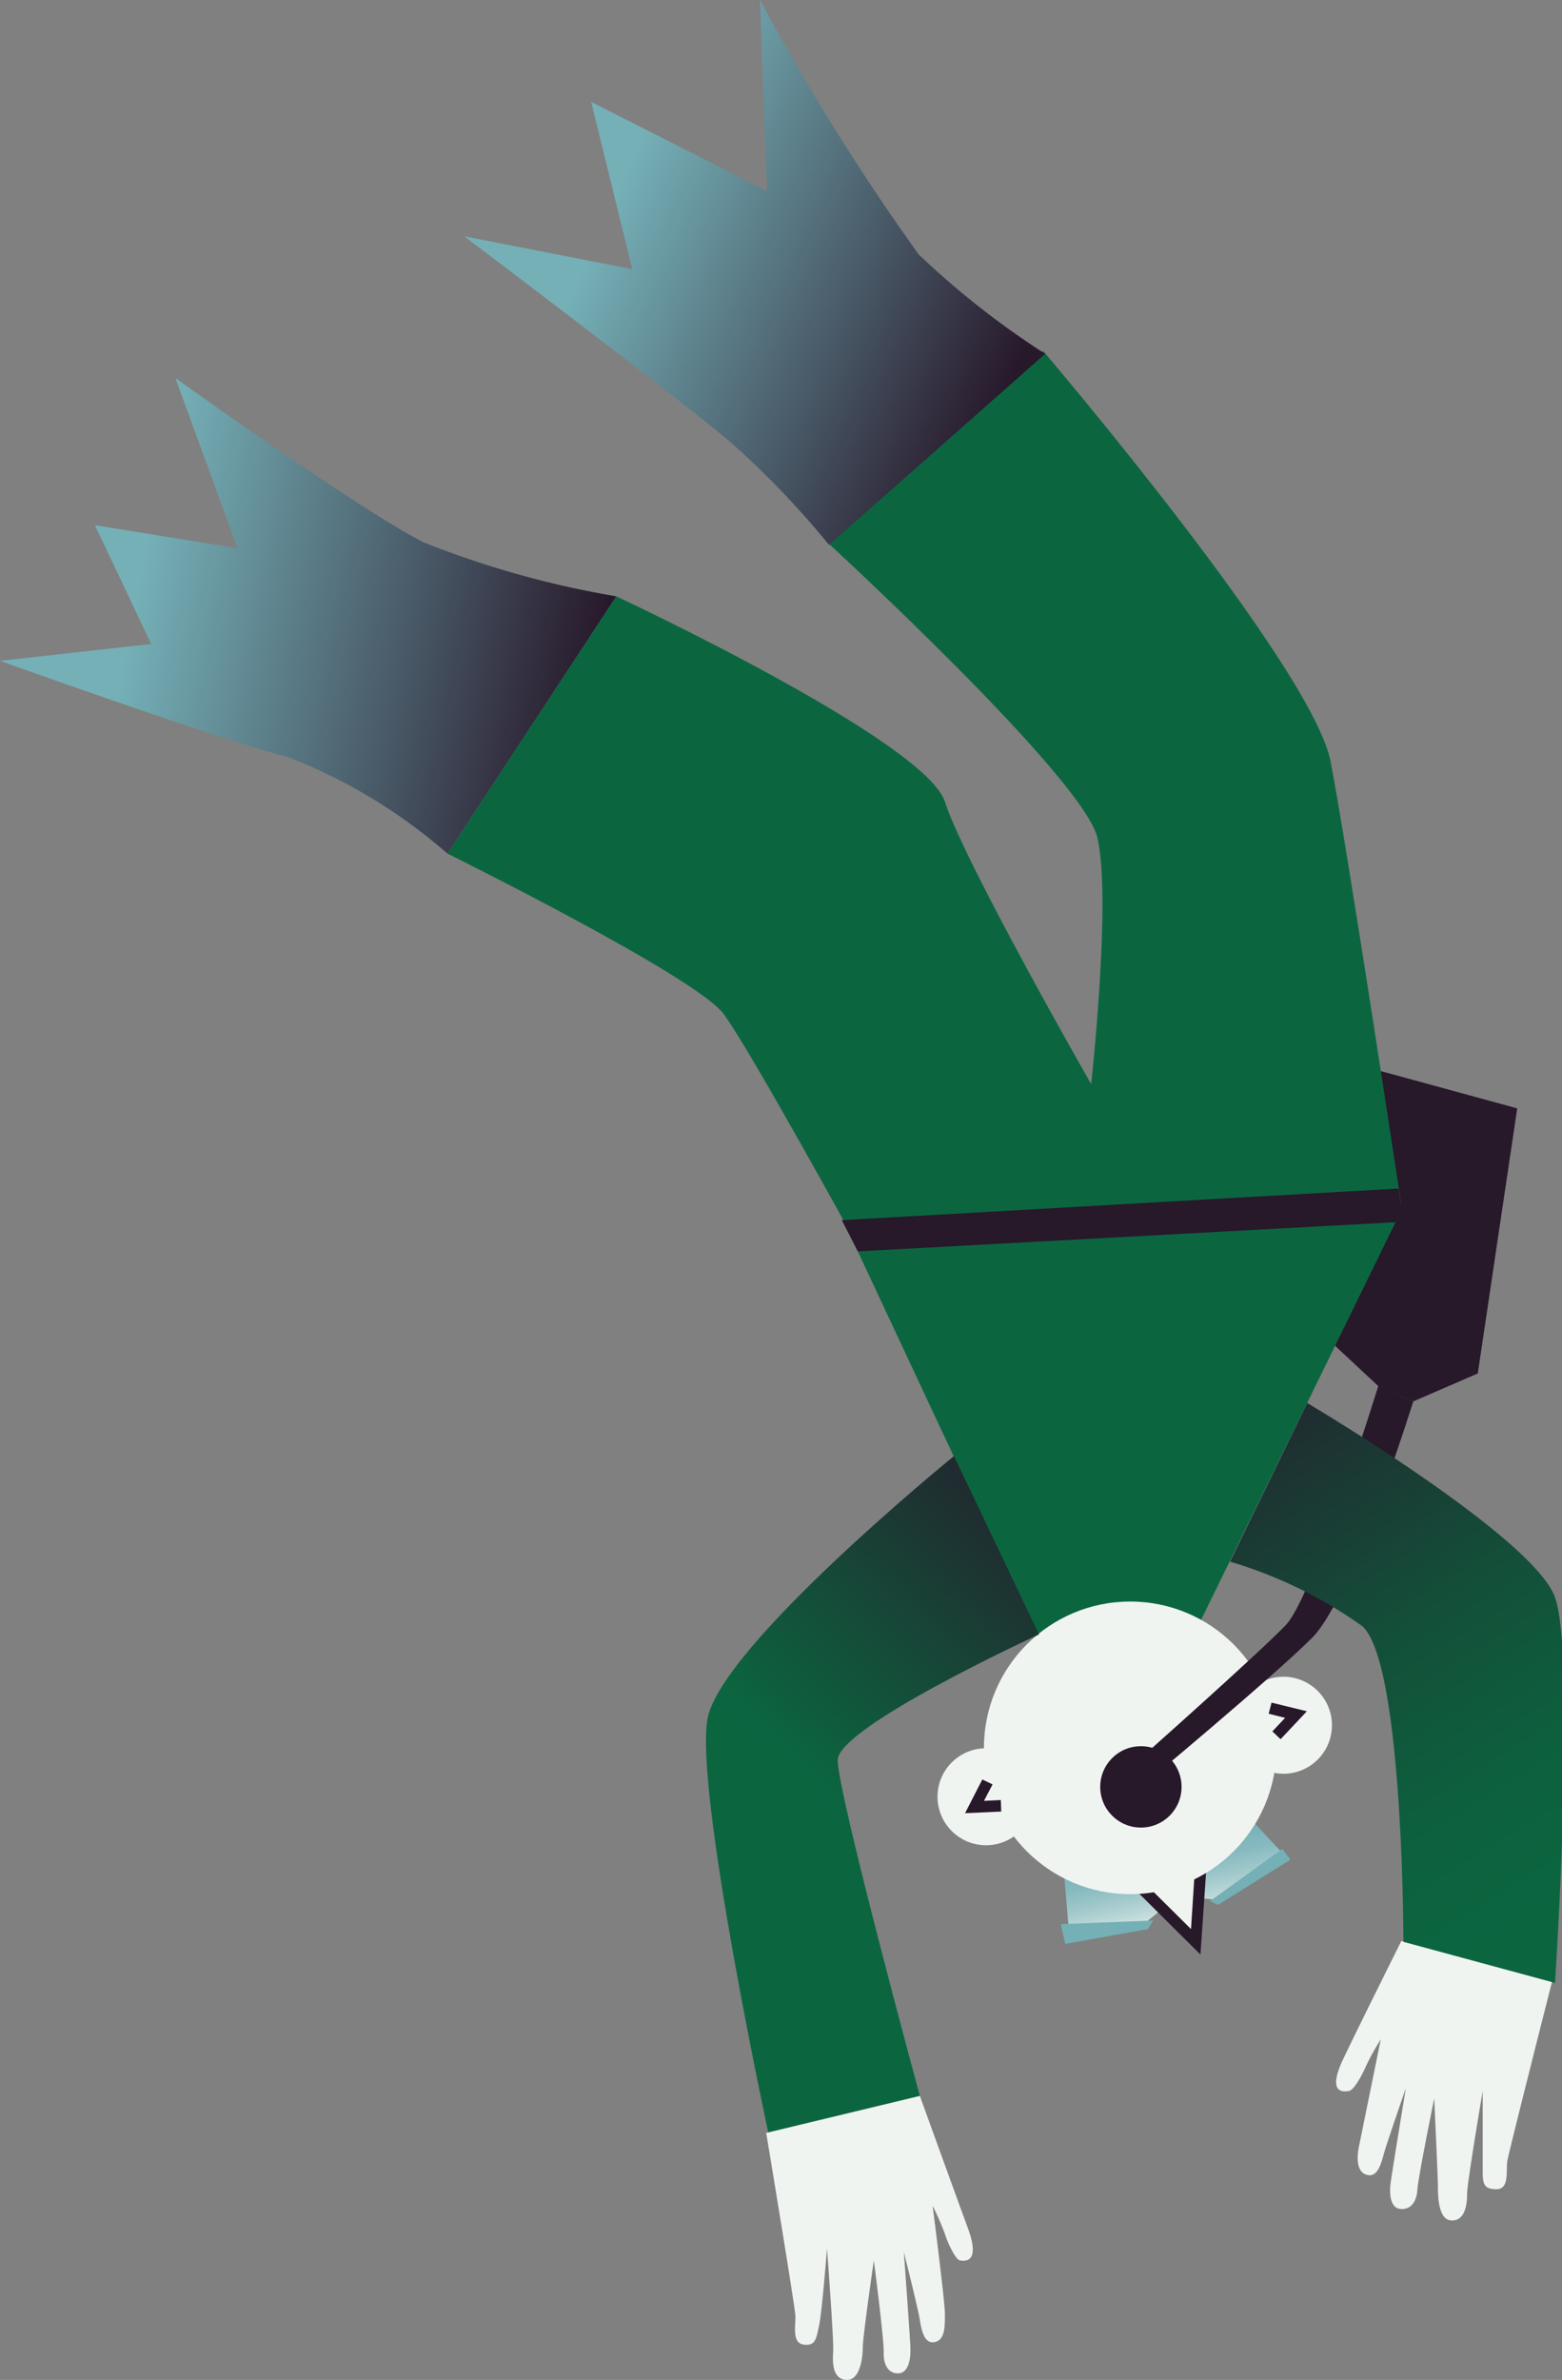 <svg xmlns="http://www.w3.org/2000/svg" xmlns:xlink="http://www.w3.org/1999/xlink" width="38.02" height="57.91" viewBox="0 0 38.02 57.91"><rect x="0" y="0" width="38.02" height="57.91" fill="#808080" stroke="none"/><defs><linearGradient id="a" x1="-48.34" y1="525.49" x2="-48.34" y2="522.49" gradientTransform="translate(-46.95 -474.7) rotate(-13.53)" gradientUnits="userSpaceOnUse"><stop offset="0.21" stop-color="#f0f4f1"/><stop offset="0.24" stop-color="#e6efed"/><stop offset="0.4" stop-color="#bed8d9"/><stop offset="0.56" stop-color="#9ec7ca"/><stop offset="0.71" stop-color="#87bac0"/><stop offset="0.85" stop-color="#7ab3b9"/><stop offset="0.97" stop-color="#75b0b7"/></linearGradient><linearGradient id="b" x1="-57.75" y1="522.44" x2="-46.15" y2="515.17" gradientTransform="translate(-46.95 -474.7) rotate(-13.53)" gradientUnits="userSpaceOnUse"><stop offset="0.21" stop-color="#0b6640"/><stop offset="0.97" stop-color="#27182a"/></linearGradient><linearGradient id="c" x1="-39.34" y1="526.25" x2="-44.51" y2="510.74" gradientTransform="translate(-46.95 -474.7) rotate(-13.53)" gradientUnits="userSpaceOnUse"><stop offset="0" stop-color="#0b6640"/><stop offset="0.2" stop-color="#0d603e"/><stop offset="0.46" stop-color="#134f39"/><stop offset="0.76" stop-color="#1d3332"/><stop offset="1" stop-color="#27182a"/></linearGradient><linearGradient id="d" x1="0.28" y1="13.54" x2="15.01" y2="16.45" gradientUnits="userSpaceOnUse"><stop offset="0.21" stop-color="#75b0b7"/><stop offset="0.67" stop-color="#475664"/><stop offset="0.97" stop-color="#27182a"/></linearGradient><linearGradient id="e" x1="12.31" y1="3.48" x2="25.16" y2="9.24" xlink:href="#d"/></defs><polygon points="32.5 32.75 33.55 33.73 34.4 34.1 35.97 33.42 36.93 26.97 33.6 26.06 32.5 32.75" fill="#27182a"/><polygon points="25.91 45.71 26.03 47.12 27.8 46.85 28.68 46.13 29.62 46.23 31.24 45.12 30.34 44.15 25.91 45.71" fill="url(#a)"/><polygon points="20.72 30.11 27.11 43.76 34.12 29.43 20.72 30.11" fill="#0b6640"/><path d="M10.89,20.77,15,14.51s7.52,3.51,8,5,3.56,6.87,3.56,6.87.5-4.53.15-6-6.58-7.19-6.58-7.19l5.26-4.65s6.56,7.69,7,10,1.72,10.79,1.72,10.79l-13.4.69s-2.43-4.43-3.09-5.34S10.89,20.77,10.89,20.77Z" fill="#0b6640"/><polyline points="29.27 44.77 29.11 47.25 27.67 45.83" fill="#f0f4f1"/><polygon points="27.58 45.93 29.22 47.56 29.41 44.78 29.13 44.76 28.99 46.94 27.77 45.73 27.58 45.93" fill="#27182a"/><circle cx="27.51" cy="42.53" r="3.56" fill="#f0f4f1"/><circle cx="31.24" cy="41.98" r="1.18" fill="#f0f4f1"/><polygon points="31.17 42.32 31.81 41.64 30.95 41.43 30.88 41.7 31.28 41.8 30.97 42.13 31.17 42.32" fill="#27182a"/><circle cx="24" cy="43.72" r="1.18" fill="#f0f4f1"/><polygon points="23.91 43.3 23.49 44.12 24.37 44.08 24.36 43.8 23.95 43.82 24.16 43.42 23.91 43.3" fill="#27182a"/><polygon points="25.82 46.82 28.07 46.73 27.94 46.94 25.93 47.3 25.82 46.82" fill="#75b0b7"/><polygon points="29.45 46.26 31.21 44.99 31.41 45.25 29.65 46.35 29.45 46.26" fill="#75b0b7"/><circle cx="27.77" cy="43.48" r="0.99" fill="#27182a"/><path d="M23.22,35.43s-5.69,4.63-6,6.4,1.48,10.06,1.48,10.06L22.39,51s-2-7.36-2-8.17,4.9-3.06,4.9-3.06Z" fill="url(#b)"/><path d="M34.11,47.23s-1,2-1.41,2.86,0,.81.13.79.32-.38.43-.63a6.31,6.31,0,0,1,.35-.63l-.53,2.6c-.06.29-.06.63.19.7s.34-.24.41-.5.54-1.61.54-1.61-.33,2-.37,2.3,0,.62.24.64.39-.16.41-.47.41-2.22.41-2.22S35,53,35,53.2s0,.82.33.83.38-.38.38-.65.38-2.5.38-2.5,0,1.53,0,1.88,0,.51.33.51.23-.45.27-.69,1.09-4.37,1.09-4.37Z" fill="#f0f4f1"/><path d="M22.39,51s.85,2.35,1.17,3.22-.1.8-.2.78-.29-.41-.37-.67a7.17,7.17,0,0,0-.29-.66S23,56,23,56.31s0,.63-.25.68-.32-.28-.36-.54S22,54.8,22,54.8s.15,2.05.16,2.33-.05.61-.29.62-.37-.2-.36-.51S21.27,55,21.27,55,21,56.86,21,57.12s-.07.81-.4.79-.34-.41-.32-.68-.15-2.52-.15-2.52-.12,1.52-.19,1.86-.09.52-.38.48-.19-.46-.2-.7-.71-4.45-.71-4.45Z" fill="#f0f4f1"/><path d="M27.63,42.9s3-2.66,3.67-3.36,2.25-5.82,2.25-5.82l.85.38s-1.48,4.77-2.46,5.75-4.17,3.63-4.17,3.63Z" fill="#27182a"/><path d="M31.82,34.14,29.94,38a10.81,10.81,0,0,1,3.22,1.57c1,.9,1,7.68,1,7.68l3.69,1s.52-7.91,0-9.38S31.82,34.14,31.82,34.14Z" fill="url(#c)"/><path d="M10.89,20.77A13,13,0,0,0,7,18.42C5.36,18,0,16.08,0,16.08l3.68-.41L2.31,12.78l3.47.56L4.27,9.2s4.54,3.25,6.05,4A22.92,22.92,0,0,0,15,14.51Z" fill="url(#d)"/><path d="M20.18,13.26a21.33,21.33,0,0,0-2.41-2.51c-1.17-1-6.47-5-6.47-5l4.09.8-1-4.07,4.28,2.17L18.5,0a56.75,56.75,0,0,0,3.86,6.19,20.6,20.6,0,0,0,3.08,2.42Z" fill="url(#e)"/><polygon points="20.49 29.69 20.88 30.45 33.97 29.74 34.12 29.43 34.04 28.92 20.49 29.69" fill="#27182a"/></svg>